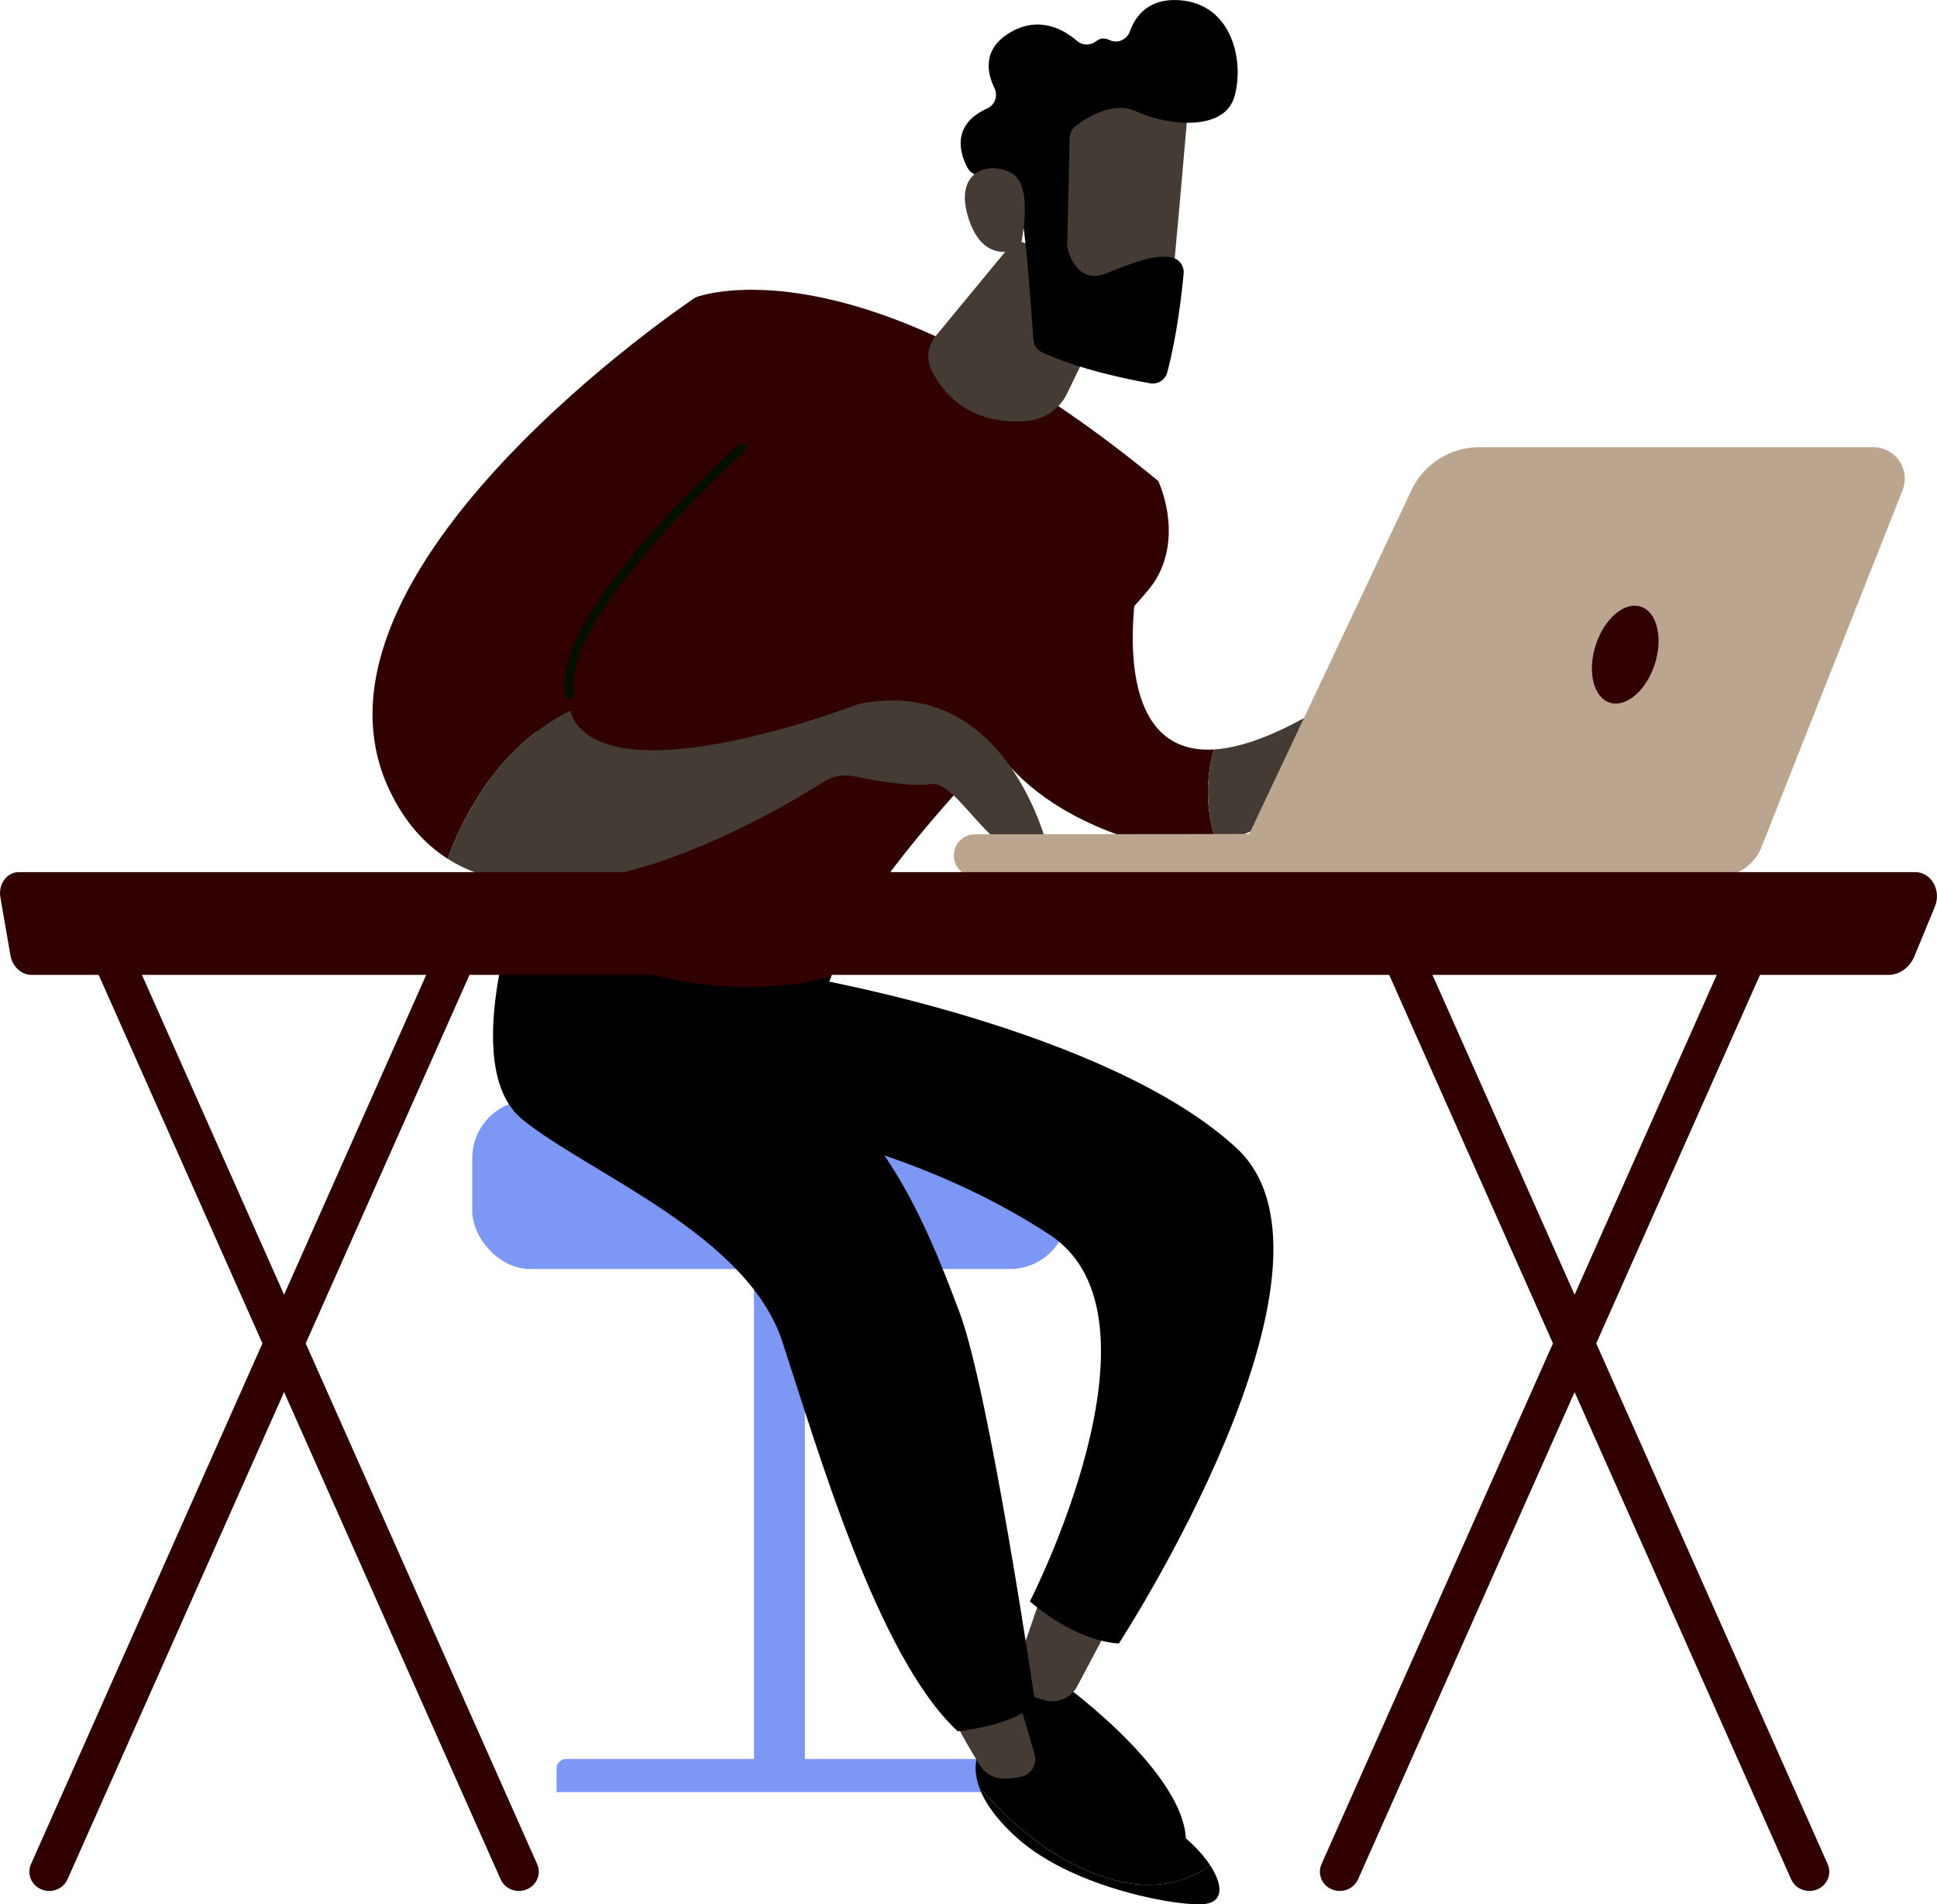 <?xml version="1.0" encoding="UTF-8"?><svg id="Layer_2" xmlns="http://www.w3.org/2000/svg" viewBox="0 0 938.83 923.22"><defs><style>.cls-1{fill:#310000;}.cls-2{fill:#7d97f4;}.cls-3{fill:#443b34;}.cls-4{fill:#bca58e;}.cls-5{fill:#031000;}</style></defs><g id="Illustration"><rect class="cls-2" x="365.45" y="596.88" width="24.67" height="266.79" transform="translate(755.57 1460.54) rotate(180)"/><path class="cls-2" d="M269.75,852.75h216.07v11.39c0,2.58-2.09,4.67-4.67,4.67h-207.07c-2.39,0-4.33-1.94-4.33-4.33v-11.73h0Z" transform="translate(755.57 1721.55) rotate(180)"/><rect class="cls-2" x="228.89" y="533.35" width="288.72" height="81.88" rx="28.19" ry="28.19"/><path d="M515.19,816.4s70.44,50.78,58.21,84.89c0,0-77.08-33.26-86.39-59.45-9.31-26.2,1.58-37.77,1.58-37.77l26.6,12.33Z"/><path class="cls-3" d="M504.6,773.84l-11.52,33.3c-1.74,5.03,0,10.75,4.5,13.59,2.25,1.42,5.33,2.74,9.53,3.69,5.93,1.35,12.06-1.4,14.91-6.77l13.78-25.95-31.2-17.86Z"/><path d="M392.51,474.12s144.69,25.08,206.76,82.41c62.07,57.34-56.97,240.23-56.97,240.23,0,0-19.5-.12-43.14-20.38,0,0,70.58-137.55,9.75-177.67-68.38-45.1-147.19-55.25-147.19-55.25l29.39-64.92,1.4-4.42Z"/><path d="M561.16,882.42c-15.49-7.17-59.36-37.87-66.75-39.23-7.39-1.35-20.22,7.33-20.22,7.33,0,0-3.12,5.61.22,15.4,10.3,12.46,33.16,36.21,63.89,45.06,22.61,6.51,38.42.44,48.27-6.66-5.42-8.25-15.08-17.12-25.4-21.9Z"/><path d="M538.29,910.98c-30.73-8.85-53.59-32.6-63.89-45.06,2.26,6.61,7.45,15.13,18.56,25.12,27.55,24.76,80.18,33.69,91.38,31.97,8.98-1.38,8.13-9.67,2.21-18.69-9.85,7.1-25.66,13.17-48.27,6.66Z"/><path class="cls-3" d="M461.05,828.85c.17,4.27,8.9,18.91,14,27.12,2.42,3.9,6.67,6.29,11.26,6.3,2.91,0,6.26-.25,9.31-1.12,4.57-1.31,7.13-6.18,5.8-10.74l-9.96-34.02-30.4,12.46Z"/><path d="M253.23,430.68s-32.13,85.92,0,112.05c32.13,26.13,108.79,55.55,125.92,107.59,17.12,52.04,46.18,153.19,85.07,189.01,0,0,27.32-2.65,37.55-13.53,0,0-22.15-150.99-36.76-189.74-12.65-33.55-31.29-81.98-67.01-109.05-10.22-7.75-8.44-20.02-3.7-31.94l8.63-21.71-149.7-42.68Z"/><path class="cls-1" d="M588.36,363.34c-53.88,3.25-37.09-82.83-36.12-86.25l-81.77,57.76s4.33,46.03,72.32,70.18c17.2,6.11,32.92,6.38,46.82,3.39-5.93-17.28-4.72-32.79-1.25-45.08Z"/><path class="cls-3" d="M692.54,337.43c-20.08-13.97-42.82,0-42.82,0-26.85,17.56-46.71,25.02-61.36,25.91-3.48,12.28-4.68,27.79,1.25,45.08,30.07-6.46,51.59-28.23,60.94-39.4,3.37-4.02,9.33-4.72,13.44-1.47,4.18,3.3,8.24,7.82,7.5,12.58-1.45,9.38,9.44,12.37,10.26,8.96.82-3.4-3.72-23.57-3.72-23.57,0,0,21.77,21.9,30.27,30.31,8.5,8.41,19.19,0,19.19,0,0,0-14.87-44.43-34.95-58.39Z"/><path class="cls-1" d="M337.13,144.16s78.38-31.38,224.26,89.05c0,0,12.18,25.22-1.11,47.67-13.29,22.45-139.95,131.83-157.35,192.49,0,0-75.46,24.52-153.49-33.62,0,0,6.89-168.82,87.69-295.59Z"/><path class="cls-3" d="M492.09,116.15l-38.59,46.78c-3.83,4.64-4.68,11.11-2.03,16.51,5.36,10.93,18.06,26.83,46.25,24.63,8.38-.65,15.81-5.71,19.47-13.28l26.98-55.78-52.09-18.86Z"/><path class="cls-1" d="M276.45,344.5c-9.1-37.06,83.07-119.68,83.07-119.68l-22.38-80.66s-199.03,132.49-148.31,239.04c7.27,15.27,16.93,25.97,28.12,33.13,16.03-43.14,41.57-62.92,59.5-71.82Z"/><path class="cls-5" d="M276.38,339.1c-.98,0-1.87-.66-2.11-1.66-9.31-37.89,79.93-118.41,83.73-121.82.89-.8,2.27-.73,3.08.17.8.9.73,2.27-.17,3.08-.91.82-91.1,82.16-82.41,117.54.29,1.17-.43,2.35-1.6,2.63-.17.04-.35.06-.52.06Z"/><path class="cls-3" d="M416.05,341.31s-109.28,42.43-135.95,10.51c-1.81-2.16-2.99-4.63-3.65-7.32-17.93,8.9-43.47,28.69-59.5,71.82,57.47,36.73,155.71-20.43,182.28-37.28,4.37-2.77,9.61-3.74,14.68-2.69,10.25,2.12,27.94,5.25,37.49,3.78,13.96-2.15,34.02,47.11,56.66,31.91,0,0-19.38-85.62-92-70.73Z"/><path class="cls-3" d="M576.05,47.44c.39,1.5-9.05,103.76-9.05,103.76l-58.27-6.63-5.46-98.25s66.28-24.06,72.78,1.11Z"/><path d="M518.45,66.69l-1.18,51.94c-.02.67.06,1.31.22,1.96,1.01,3.95,5.5,17.28,18.86,11.86,12.13-4.92,23.26-9.23,31.46-7.67,3.68.7,6.22,4.07,5.88,7.79-.86,9.29-3.18,30.19-7.97,48.04-.97,3.62-4.58,5.86-8.27,5.21-11.13-1.96-34.48-6.75-52.37-15.01-2.42-1.12-4.05-3.44-4.23-6.11-.87-12.98-3.67-52.44-6.15-63.31-2.33-10.21-15.69-15.01-21.45-16.62-1.89-.53-3.46-1.8-4.38-3.53-3.25-6.12-8.4-20.53,9.59-28.64,3.76-1.7,5.36-6.13,3.55-9.84-3.61-7.39-6.06-19,7.66-27.05,13.95-8.18,25.76-1.57,32.37,4.14,2.67,2.31,6.55,2.28,9.32.08,1.57-1.25,3.71-1.84,6.52-.49,3.79,1.82,8.31-.2,9.73-4.15,2.72-7.59,9.03-16.1,23.66-15.22,25.96,1.57,31.94,29.49,27.04,46.77-4.91,17.28-32.95,13.98-47.59,7.15-11.13-5.2-23.94,2.94-29.43,7.13-1.74,1.33-2.77,3.38-2.82,5.57Z"/><path class="cls-3" d="M494.46,120.32s7.26-30.48-4.29-36.48c-11.55-6-27.08-.52-21.24,20.34,7.27,25.95,25.53,16.14,25.53,16.14Z"/><path class="cls-4" d="M472.03,424.98c.18,0,.35.01.53.01l229.28-.25c5.67,0,10.26-4.6,10.25-10.27,0-5.67-4.62-10.35-10.27-10.25l-229.28.25c-5.67,0-10.26,4.6-10.25,10.27,0,5.49,4.32,9.97,9.75,10.24Z"/><path class="cls-4" d="M907.96,216.8h-190.95c-14.09,0-26.91,8.13-32.92,20.87l-88.27,187.18h237.3c9.08,0,17.23-5.55,20.57-13.99l68.45-173.21c3.96-10.01-3.42-20.85-14.18-20.85Z"/><ellipse class="cls-1" cx="787.75" cy="317.38" rx="24.45" ry="15.04" transform="translate(244.27 970.01) rotate(-72.16)"/><path class="cls-1" d="M877,916.74c1.27,0,2.56-.25,3.8-.76,4.89-2.04,7.15-7.52,5.04-12.25l-202.07-454.78c-2.1-4.73-7.77-6.92-12.66-4.88-4.89,2.04-7.15,7.52-5.04,12.25l202.07,454.78c1.57,3.53,5.12,5.64,8.86,5.64Z"/><path class="cls-1" d="M649.36,916.74c3.73,0,7.29-2.11,8.86-5.64l202.07-454.78c2.1-4.73-.16-10.22-5.04-12.25-4.88-2.04-10.55.15-12.66,4.88l-202.07,454.78c-2.1,4.73.16,10.22,5.04,12.25,1.24.52,2.53.76,3.8.76Z"/><path class="cls-1" d="M251.51,916.74c1.27,0,2.56-.25,3.8-.76,4.89-2.04,7.15-7.52,5.04-12.25L58.28,448.95c-2.1-4.73-7.76-6.92-12.66-4.88-4.89,2.04-7.15,7.52-5.04,12.25l202.07,454.78c1.57,3.53,5.12,5.64,8.86,5.64Z"/><path class="cls-1" d="M23.87,916.74c3.73,0,7.29-2.11,8.86-5.64l202.07-454.78c2.1-4.73-.16-10.22-5.04-12.25-4.88-2.04-10.55.15-12.66,4.88L15.02,903.73c-2.1,4.73.16,10.22,5.04,12.25,1.24.52,2.53.76,3.8.76Z"/><path class="cls-1" d="M.17,434.91c-.52-2.98.19-6.07,1.91-8.41,1.73-2.34,4.3-3.7,7.01-3.7h919.27c3.57,0,6.89,2.04,8.81,5.4s2.18,7.6.68,11.22l-9.96,24.14c-2.28,5.53-7.22,9.07-12.66,9.07H15.4c-5.06,0-9.41-4.02-10.37-9.58L.17,434.91Z"/></g></svg>